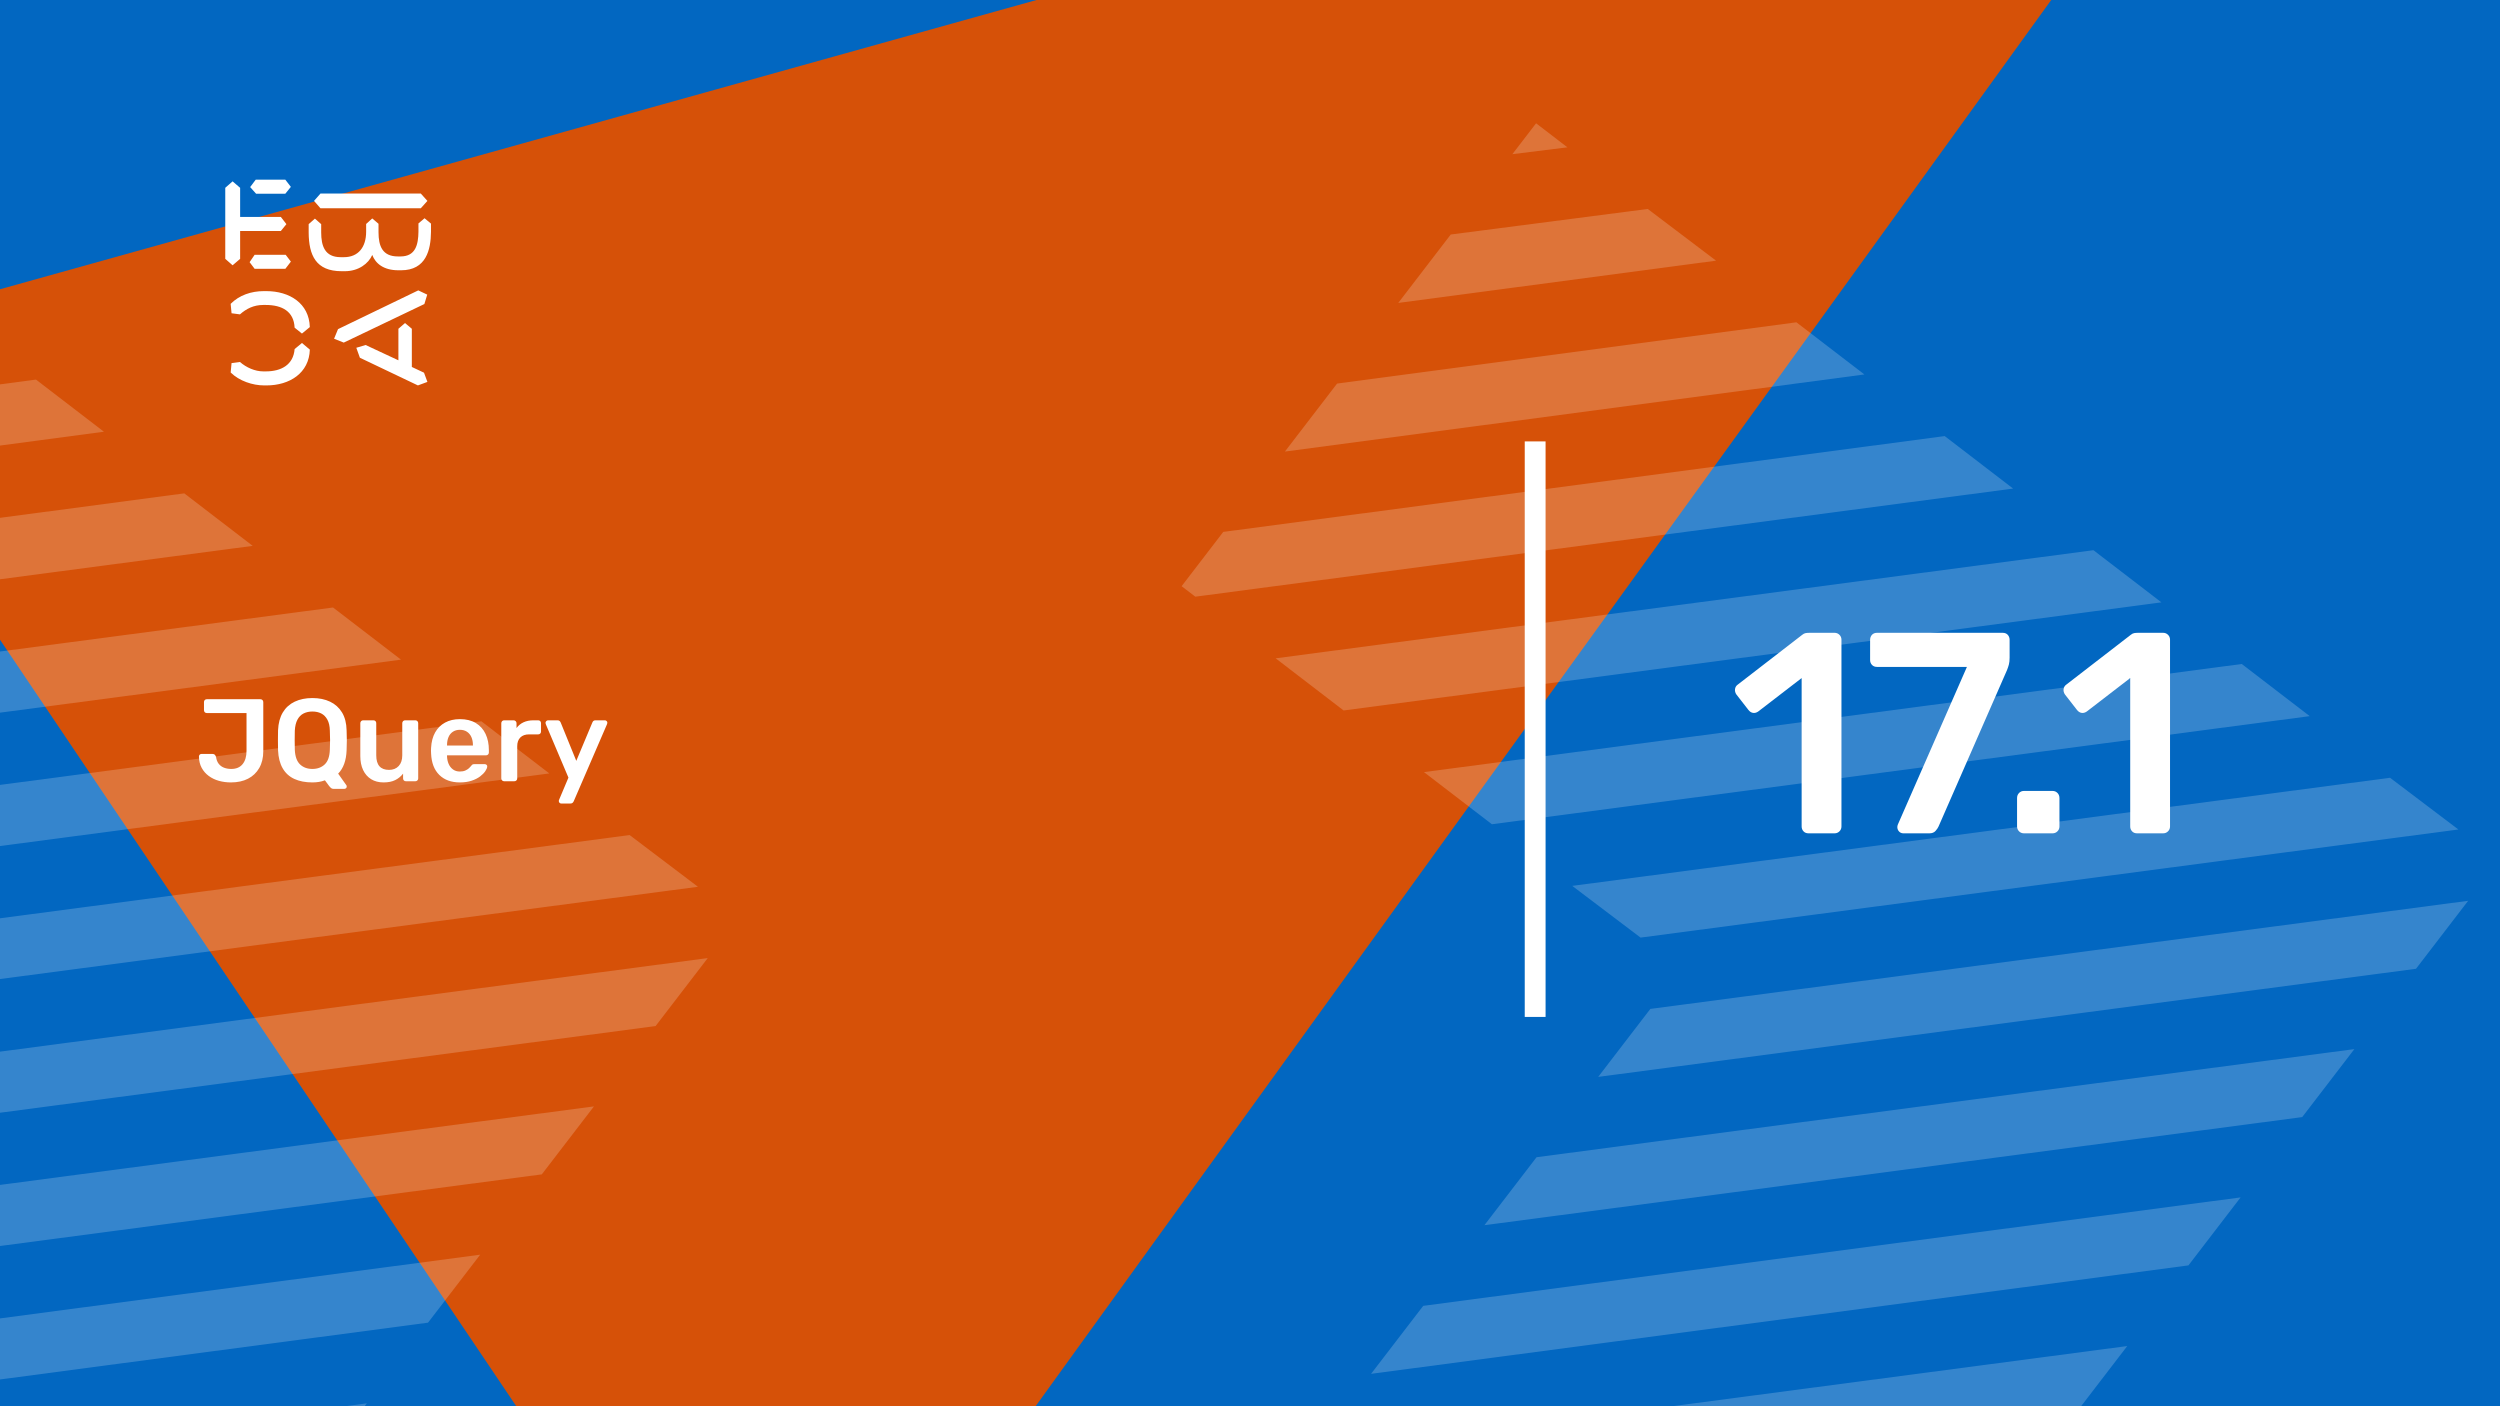 <svg xmlns="http://www.w3.org/2000/svg" version="1.1" xmlns:xlink="http://www.w3.org/1999/xlink" xmlns:svgjs="http://svgjs.dev/svgjs" viewBox="0 0 1920 1080" id="e28db7f7-2e26-42ab-bf35-fe40f504f6f1"><g><rect width="1920" height="1080" fill="#0267c1"/></g><g fill="#d65108"><path d="M1772.03 -272.371L588.972 1365.72L-152.596 264.737L1772.03 -272.371Z"/></g><g fill="#ffffff" opacity="0.2"><path d="M1506.02 1200.21L1546.07 1148L1100.37 1206.71L1152.58 1246.76L1506.02 1200.21Z"/><path d="M1633.72 1033.77L1005.65 1116.8L997.065 1127.98L1038.42 1159.71L1593.67 1085.97L1633.72 1033.77Z"/><path d="M1680.72 971.813L1720.77 919.609L1093.03 1002.9L1052.98 1055.1L1680.72 971.813Z"/><path d="M1768.1 857.918L1808.15 805.715L1180.08 888.745L1140.03 940.948L1768.1 857.918Z"/><path d="M1855.49 744.015L1895.54 691.812L1267.47 774.843L1227.41 827.046L1855.49 744.015Z"/><path d="M1888.02 637.039L1835.56 597.326L1207.48 680.356L1259.95 720.069L1888.02 637.039Z"/><path d="M1773.86 549.992L1721.66 509.94L1093.59 592.97L1145.79 633.022L1773.86 549.992Z"/><path d="M1659.96 462.605L1607.76 422.554L979.688 505.584L1031.89 545.636L1659.96 462.605Z"/><path d="M1493.52 334.907L939.474 408.492L907.485 450.187L917.993 458.249L1546.07 375.219L1493.52 334.907Z"/><path d="M1431.83 287.574L1379.63 247.522L1026.86 294.596L986.809 346.799L1431.83 287.574Z"/><path d="M1317.93 200.191L1265.47 160.478L1114.17 180.102L1073.86 232.644L1317.93 200.191Z"/><path d="M1161.5 118.408L1203.77 113.145L1179.71 94.679L1161.5 118.408Z"/><path d="M154.022 1244.21L194.074 1192L-251.626 1250.71L-199.423 1290.76L154.022 1244.21Z"/><path d="M281.72 1077.77L-346.353 1160.8L-354.935 1171.98L-313.579 1203.71L241.669 1129.97L281.72 1077.77Z"/><path d="M328.716 1015.81L368.768 963.609L-258.966 1046.9L-299.018 1099.1L328.716 1015.81Z"/><path d="M416.101 901.918L456.153 849.715L-171.92 932.745L-211.972 984.948L416.101 901.918Z"/><path d="M503.487 788.015L543.539 735.812L-84.534 818.843L-124.586 871.046L503.487 788.015Z"/><path d="M536.02 681.039L483.557 641.326L-144.517 724.356L-92.053 764.069L536.02 681.039Z"/><path d="M421.862 593.992L369.659 553.94L-258.414 636.97L-206.211 677.022L421.862 593.992Z"/><path d="M307.964 506.605L255.761 466.554L-372.312 549.584L-320.109 589.636L307.964 506.605Z"/><path d="M141.524 378.907L-412.526 452.492L-444.515 494.187L-434.007 502.249L194.066 419.219L141.524 378.907Z"/><path d="M79.83 331.574L27.627 291.522L-325.139 338.596L-365.191 390.799L79.83 331.574Z"/></g><g><path d="M178.635 139.281L184.422 144.246V166.626H215.704L219.958 172.147L215.69 177.397H184.422V198.795L178.635 203.747L173 198.795V144.232L178.635 139.281ZM195.554 195.68H219.406L223.397 200.915L219.143 206.45H195.554L191.7 201.342L195.554 195.68ZM196.382 138H219.129L223.383 143.52L219.129 148.77H196.659L192.115 143.677L196.382 138ZM323.155 148.628L328.251 154.291L323.155 159.968H246.13L241.172 154.291L246.13 148.628H323.155ZM237.043 172.147L241.849 167.893L246.669 172.147V178.393C246.669 188.879 249.417 197.515 261.668 197.515H264.14C275.147 197.515 281.197 189.86 281.197 177.952V172.005L285.879 167.75L290.699 171.862V178.379C290.699 189.007 293.723 196.946 305.56 196.946H307.618C319.178 196.946 321.235 187.869 321.373 177.952V171.578L326.056 167.608L331 171.72V178.094C330.862 191.838 327.285 207.574 308.032 207.574H305.974C294.552 207.574 288.365 202.324 285.892 195.808C283.006 202.466 275.299 208.286 264.844 208.286H262.358C242.553 208.286 237.194 195.964 237.056 178.663V172.147H237.043ZM276.391 274.744L273.642 267.089L280.796 264.969L305.974 276.721V252.491L311.07 248.095L316.291 252.491V281.829L325.641 286.226L328.251 293.311L320.959 296L276.391 274.744ZM321.235 223.011L328.113 226.27L325.917 233.497L264.002 263.119L256.571 260.146L259.596 252.776L321.235 223.011ZM231.905 263.404L237.954 268.512C237.402 286.51 222.403 296 204.669 296H202.874C194.062 296 183.759 292.6 177.157 286.083L177.834 278.855L184.298 278.002C189.118 282.256 195.858 285.229 202.183 285.229H204.117C216.091 285.229 225.303 280.136 226.27 268.085L231.905 263.404ZM226.256 251.638C225.704 239.16 216.629 234.209 204.103 234.209H202.169C194.739 234.209 189.104 237.182 184.284 241.436L177.834 240.583L177.143 233.355C183.745 226.696 192.957 223.58 202.597 223.58H204.517C222.403 223.58 237.402 232.942 237.94 251.211L231.891 256.176L226.256 251.638Z" fill="#ffffff"/></g><path d="M1171 781L1171 339L1187 339L1187 781L1171 781Z" fill="#ffffff"/><g fill="#ffffff" id="info-group"><path d="M177.36 600.9L177.36 600.9Q172.5 600.9 168.135 599.685Q163.77 598.47 160.35 595.95Q156.93 593.43 154.905 589.74Q152.88 586.05 152.79 581.01L152.79 581.01Q152.79 580.2 153.33 579.615Q153.87 579.03 154.68 579.03L154.68 579.03L163.23 579.03Q164.4 579.03 164.985 579.66Q165.57 580.29 165.93 581.37L165.93 581.37Q166.38 584.61 168 586.635Q169.62 588.66 172.095 589.605Q174.57 590.55 177.63 590.55L177.63 590.55Q183.3 590.55 186.315 586.86Q189.33 583.17 189.33 576.6L189.33 576.6L189.33 547.62L158.82 547.62Q157.83 547.62 157.245 546.99Q156.66 546.36 156.66 545.46L156.66 545.46L156.66 539.16Q156.66 538.26 157.245 537.63Q157.83 537 158.82 537L158.82 537L199.95 537Q200.94 537 201.57 537.63Q202.2 538.26 202.2 539.25L202.2 539.25L202.2 576.96Q202.2 584.43 199.095 589.83Q195.99 595.23 190.455 598.065Q184.92 600.9 177.36 600.9ZM264.48 605.85L256.11 605.85Q254.85 605.85 254.085 605.085Q253.32 604.32 252.87 603.78L252.87 603.78L249.54 599.28Q245.31 600.9 239.91 600.9L239.91 600.9Q231.9 600.9 226.095 598.245Q220.29 595.59 217.095 590.055Q213.9 584.52 213.54 576.24L213.54 576.24Q213.45 572.37 213.45 568.59Q213.45 564.81 213.54 560.85L213.54 560.85Q213.9 552.66 217.185 547.17Q220.47 541.68 226.32 538.89Q232.17 536.1 239.91 536.1L239.91 536.1Q247.65 536.1 253.5 538.89Q259.35 541.68 262.68 547.17Q266.01 552.66 266.19 560.85L266.19 560.85Q266.37 564.81 266.37 568.59Q266.37 572.37 266.19 576.24L266.19 576.24Q265.74 588.03 259.71 594.15L259.71 594.15L266.01 603.06Q266.1 603.15 266.19 603.375Q266.28 603.6 266.28 603.96L266.28 603.96Q266.37 604.77 265.785 605.31Q265.2 605.85 264.48 605.85L264.48 605.85ZM239.91 590.55L239.91 590.55Q245.67 590.55 249.36 587.085Q253.05 583.62 253.32 575.79L253.32 575.79Q253.5 571.83 253.5 568.455Q253.5 565.08 253.32 561.21L253.32 561.21Q253.23 555.99 251.43 552.705Q249.63 549.42 246.705 547.935Q243.78 546.45 239.91 546.45L239.91 546.45Q236.13 546.45 233.16 547.935Q230.19 549.42 228.435 552.705Q226.68 555.99 226.41 561.21L226.41 561.21Q226.32 565.08 226.32 568.455Q226.32 571.83 226.41 575.79L226.41 575.79Q226.77 583.62 230.46 587.085Q234.15 590.55 239.91 590.55ZM294.54 600.9L294.54 600.9Q289.05 600.9 285.045 598.425Q281.04 595.95 278.88 591.405Q276.72 586.86 276.72 580.65L276.72 580.65L276.72 555.36Q276.72 554.46 277.35 553.83Q277.98 553.2 278.88 553.2L278.88 553.2L286.8 553.2Q287.79 553.2 288.375 553.83Q288.96 554.46 288.96 555.36L288.96 555.36L288.96 580.11Q288.96 591.27 298.77 591.27L298.77 591.27Q303.45 591.27 306.195 588.3Q308.94 585.33 308.94 580.11L308.94 580.11L308.94 555.36Q308.94 554.46 309.57 553.83Q310.2 553.2 311.1 553.2L311.1 553.2L319.02 553.2Q319.92 553.2 320.55 553.83Q321.18 554.46 321.18 555.36L321.18 555.36L321.18 597.84Q321.18 598.74 320.55 599.37Q319.92 600 319.02 600L319.02 600L311.73 600Q310.74 600 310.155 599.37Q309.57 598.74 309.57 597.84L309.57 597.84L309.57 594.15Q307.14 597.3 303.54 599.1Q299.94 600.9 294.54 600.9ZM353.22 600.9L353.22 600.9Q343.23 600.9 337.38 595.14Q331.53 589.38 331.08 578.76L331.08 578.76Q330.99 577.86 330.99 576.465Q330.99 575.07 331.08 574.26L331.08 574.26Q331.44 567.42 334.185 562.515Q336.93 557.61 341.79 554.955Q346.65 552.3 353.22 552.3L353.22 552.3Q360.51 552.3 365.46 555.315Q370.41 558.33 372.93 563.685Q375.45 569.04 375.45 576.06L375.45 576.06L375.45 577.95Q375.45 578.85 374.82 579.48Q374.19 580.11 373.2 580.11L373.2 580.11L343.32 580.11Q343.32 580.11 343.32 580.38Q343.32 580.65 343.32 580.83L343.32 580.83Q343.41 583.98 344.535 586.635Q345.66 589.29 347.865 590.91Q350.07 592.53 353.13 592.53L353.13 592.53Q355.65 592.53 357.36 591.765Q359.07 591 360.15 590.01Q361.23 589.02 361.68 588.39L361.68 588.39Q362.49 587.31 362.985 587.085Q363.48 586.86 364.47 586.86L364.47 586.86L372.21 586.86Q373.11 586.86 373.695 587.4Q374.28 587.94 374.19 588.75L374.19 588.75Q374.1 590.19 372.705 592.26Q371.31 594.33 368.7 596.31Q366.09 598.29 362.175 599.595Q358.26 600.9 353.22 600.9ZM343.32 572.28L343.32 572.55L363.21 572.55L363.21 572.28Q363.21 568.77 362.04 566.115Q360.87 563.46 358.62 561.975Q356.37 560.49 353.22 560.49L353.22 560.49Q350.07 560.49 347.82 561.975Q345.57 563.46 344.445 566.115Q343.32 568.77 343.32 572.28L343.32 572.28ZM394.98 600L387.15 600Q386.25 600 385.62 599.37Q384.99 598.74 384.99 597.84L384.99 597.84L384.99 555.45Q384.99 554.46 385.62 553.83Q386.25 553.2 387.15 553.2L387.15 553.2L394.44 553.2Q395.34 553.2 396.015 553.83Q396.69 554.46 396.69 555.45L396.69 555.45L396.69 559.14Q398.76 556.26 402.045 554.73Q405.33 553.2 409.65 553.2L409.65 553.2L413.34 553.2Q414.33 553.2 414.915 553.83Q415.5 554.46 415.5 555.36L415.5 555.36L415.5 561.84Q415.5 562.74 414.915 563.37Q414.33 564 413.34 564L413.34 564L406.32 564Q402 564 399.615 566.385Q397.23 568.77 397.23 573.09L397.23 573.09L397.23 597.84Q397.23 598.74 396.6 599.37Q395.97 600 394.98 600L394.98 600ZM438.09 617.1L430.98 617.1Q430.26 617.1 429.72 616.56Q429.18 616.02 429.18 615.3L429.18 615.3Q429.18 614.94 429.225 614.625Q429.27 614.31 429.54 613.86L429.54 613.86L436.56 597.21L419.28 556.44Q418.92 555.54 418.92 555.18L418.92 555.18Q419.01 554.37 419.55 553.785Q420.09 553.2 420.9 553.2L420.9 553.2L428.19 553.2Q429.27 553.2 429.81 553.74Q430.35 554.28 430.62 554.91L430.62 554.91L442.59 584.34L454.92 554.91Q455.19 554.19 455.73 553.695Q456.27 553.2 457.35 553.2L457.35 553.2L464.55 553.2Q465.27 553.2 465.855 553.74Q466.44 554.28 466.44 555L466.44 555Q466.44 555.54 466.08 556.44L466.08 556.44L440.61 615.39Q440.25 616.11 439.71 616.605Q439.17 617.1 438.09 617.1L438.09 617.1Z" id="title"/><path d="M1408.96 640L1388.94 640Q1386.52 640 1385.09 638.46Q1383.66 636.92 1383.66 634.72L1383.66 634.72L1383.66 520.76L1350.22 546.5Q1348.24 547.82 1346.26 547.49Q1344.28 547.16 1342.74 545.18L1342.74 545.18L1333.5 533.3Q1332.18 531.32 1332.51 529.12Q1332.84 526.92 1334.82 525.6L1334.82 525.6L1384.1 487.54Q1385.42 486.44 1386.74 486.22Q1388.06 486 1389.6 486L1389.6 486L1408.96 486Q1411.16 486 1412.7 487.54Q1414.24 489.08 1414.24 491.28L1414.24 491.28L1414.24 634.72Q1414.24 636.92 1412.7 638.46Q1411.16 640 1408.96 640L1408.96 640ZM1481.78 640L1461.76 640Q1459.78 640 1458.46 638.57Q1457.14 637.14 1457.14 635.16L1457.14 635.16Q1457.14 634.28 1457.58 633.18L1457.58 633.18L1510.6 512.18L1441.52 512.18Q1439.1 512.18 1437.67 510.64Q1436.24 509.1 1436.24 506.9L1436.24 506.9L1436.24 491.5Q1436.24 489.08 1437.67 487.54Q1439.1 486 1441.52 486L1441.52 486L1538.1 486Q1540.52 486 1541.95 487.54Q1543.38 489.08 1543.38 491.5L1543.38 491.5L1543.38 505.14Q1543.38 508.22 1542.83 510.31Q1542.28 512.4 1541.4 514.6L1541.4 514.6L1488.82 634.72Q1488.16 636.26 1486.51 638.13Q1484.86 640 1481.78 640L1481.78 640ZM1576.38 640L1554.38 640Q1552.18 640 1550.64 638.46Q1549.1 636.92 1549.1 634.72L1549.1 634.72L1549.1 612.94Q1549.1 610.52 1550.64 608.98Q1552.18 607.44 1554.38 607.44L1554.38 607.44L1576.38 607.44Q1578.58 607.44 1580.12 608.98Q1581.66 610.52 1581.66 612.94L1581.66 612.94L1581.66 634.72Q1581.66 636.92 1580.12 638.46Q1578.58 640 1576.38 640L1576.38 640ZM1661.3 640L1641.28 640Q1638.86 640 1637.43 638.46Q1636 636.92 1636 634.72L1636 634.72L1636 520.76L1602.56 546.5Q1600.58 547.82 1598.6 547.49Q1596.62 547.16 1595.08 545.18L1595.08 545.18L1585.84 533.3Q1584.52 531.32 1584.85 529.12Q1585.18 526.92 1587.16 525.6L1587.16 525.6L1636.44 487.54Q1637.76 486.44 1639.08 486.22Q1640.4 486 1641.94 486L1641.94 486L1661.3 486Q1663.5 486 1665.04 487.54Q1666.58 489.08 1666.58 491.28L1666.58 491.28L1666.58 634.72Q1666.58 636.92 1665.04 638.46Q1663.5 640 1661.3 640L1661.3 640Z" id="lecture-full-number"/></g></svg>